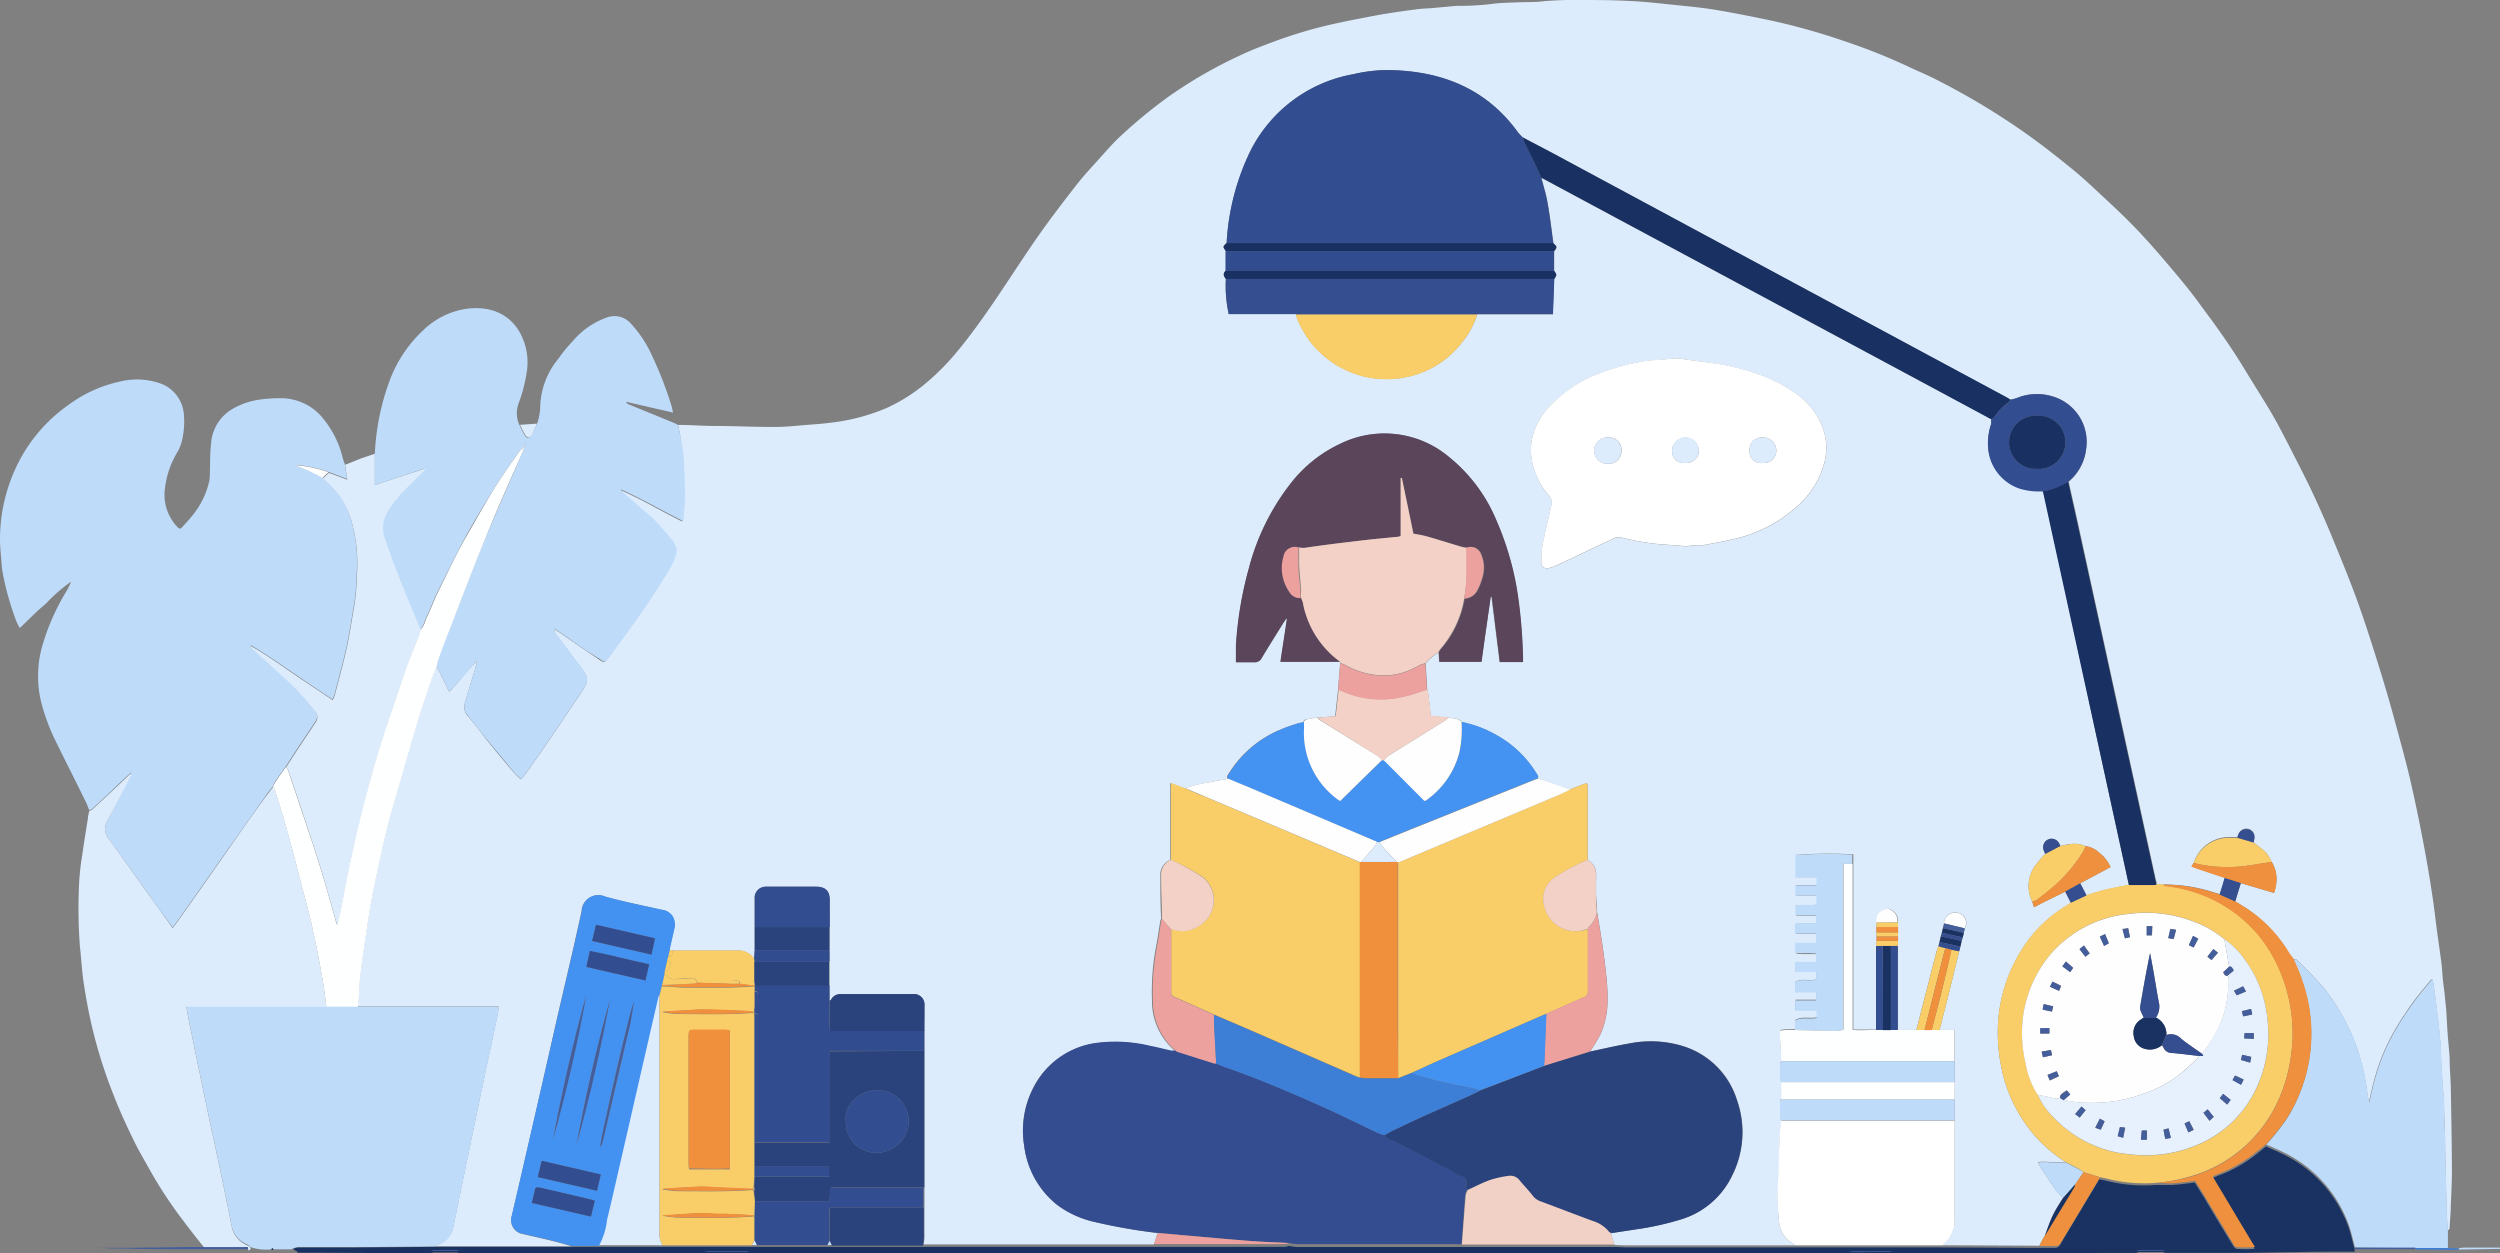 <svg xmlns="http://www.w3.org/2000/svg" viewBox="0 0 272.64 136.66"><rect x="0" y="0" width="272.64" height="136.66" fill="#808080" stroke="none"/><defs><style>.cls-1{fill:#dcecfd;}.cls-2{fill:#bedbfa;}.cls-3{fill:#193262;}.cls-4{fill:#445d9b;}.cls-5{fill:#3d7ed6;}.cls-6{fill:#334d90;}.cls-7{fill:#324d90;}.cls-8{fill:#fff;}.cls-9{fill:#2a437d;}.cls-10{fill:#f9ce68;}.cls-11{fill:#5a455b;}.cls-12{fill:#4392f2;}.cls-13{fill:#f9ce69;}.cls-14{fill:#f3d1c6;}.cls-15{fill:#feffff;}.cls-16{fill:#4493f3;}.cls-17{fill:#183062;}.cls-18{fill:#314c8f;}.cls-19{fill:#344e90;}.cls-20{fill:#ee903e;}.cls-21{fill:#f1d0c5;}.cls-22{fill:#334e90;}.cls-23{fill:#fefefe;}.cls-24{fill:#eca19e;}.cls-25{fill:#f0903d;}.cls-26{fill:#e7f1fd;}</style></defs><g id="Layer_2" data-name="Layer 2"><g id="Layer_1-2" data-name="Layer 1"><g id="Svg_image_2" data-name="Svg image 2"><path class="cls-1" d="M73.94,46.34c1.19,0,2.39.09,3.58.11,2.37,0,4.74.12,7.12.11,1.14,0,2.29-.14,3.44-.23.91-.07,1.83-.13,2.74-.26a21.72,21.72,0,0,0,5.86-1.57,18.65,18.65,0,0,0,4.43-2.83,26.1,26.1,0,0,0,3-3c3.37-4,6-8.45,8.94-12.68,1.39-2,2.84-3.89,4.32-5.79.83-1.07,1.77-2.06,2.68-3.08.6-.67,1.2-1.35,1.86-2a55.4,55.4,0,0,1,5.4-4.49,49.85,49.85,0,0,1,8-4.62c1-.48,2.11-.91,3.19-1.31a50,50,0,0,1,6.85-2.07c1.65-.37,3.32-.68,5-1,1.36-.24,2.72-.43,4.09-.61.62-.09,1.25-.09,1.87-.15l2.5-.23a3.2,3.2,0,0,1,.44,0,30.35,30.35,0,0,0,3.69-.24c.81-.1,1.63-.11,2.45-.14,1.06-.05,2.14,0,3.2-.15a53.86,53.86,0,0,1,5.54-.1c1.4,0,2.81.05,4.21.13s2.62.23,3.93.36c1.51.16,3,.29,4.54.53,1.91.31,3.82.69,5.72,1.08a69.73,69.73,0,0,1,8.41,2.31A65,65,0,0,1,208,7.21c1,.49,2.08.91,3.08,1.43a78.61,78.61,0,0,1,9.71,5.81c1.68,1.19,3.3,2.44,4.89,3.74,1.27,1,2.47,2.14,3.67,3.26s2.33,2.17,3.44,3.32,2.25,2.43,3.32,3.69c1.38,1.63,2.77,3.25,4,5,1.61,2.14,3.17,4.33,4.56,6.62.84,1.38,1.7,2.74,2.54,4.12.41.67.79,1.34,1.16,2,.66,1.24,1.3,2.48,1.94,3.74s1.32,2.57,1.93,3.89q1.13,2.41,2.15,4.89c.93,2.27,1.87,4.54,2.7,6.84.9,2.51,1.69,5,2.49,7.59.59,1.89,1.14,3.81,1.66,5.73S262.37,83,262.84,85q.77,3.36,1.41,6.75c.38,1.95.71,3.9,1,5.86.21,1.32.35,2.65.53,4,.16,1.16.33,2.31.48,3.47.07.58.09,1.17.15,1.75s.16,1.24.22,1.86.11,1,.15,1.5c.05.75.08,1.51.13,2.26.07.95.16,1.91.24,2.87,0,0,0,.08,0,.12,0,1.11.11,2.22.13,3.33.05,2.92.1,5.84.12,8.76,0,1.34-.07,2.68-.13,4,0,.73-.08,1.46-.12,2.19,0,.19,0,.4-.23.45-.05-1.15-.11-2.3-.14-3.45-.05-1.89-.09-3.78-.13-5.67,0-1.55-.09-3.1-.13-4.65,0-.06,0-.12,0-.19-.08-1.1-.17-2.21-.24-3.31s-.08-1.93-.13-2.89q-.06-.84-.15-1.68c-.07-.67-.14-1.33-.23-2q-.15-1.31-.33-2.61c0-.29-.11-.58-.16-.88l-.16,0c-.46.56-.93,1.11-1.38,1.68s-.88,1.17-1.29,1.78-.81,1.22-1.18,1.86a22,22,0,0,0-1.83,3.92c-.25.69-.44,1.4-.63,2.11s-.31,1.36-.46,2c-.18-.83-.26-1.63-.41-2.43a22.35,22.35,0,0,0-4.34-9.79,38.65,38.65,0,0,0-3.11-3.29c-.09-.09-.29-.07-.44-.11a.05.05,0,0,1,0,0l-.12-.14h0l-.12-.15c-.1-.13-.19-.27-.28-.41A15,15,0,0,0,245,99.07c-.4-.26-.82-.51-1.23-.76.2-.67.41-1.34.61-2L248,97.38c.07-.29.15-.5.18-.72a3.62,3.62,0,0,0-.43-2.65,5.43,5.43,0,0,0-.6-1c-.42-.42-.92-.76-1.38-1.14a4.21,4.21,0,0,0,.09-.49.87.87,0,0,0-.71-1,.92.92,0,0,0-1,.5c-.06.13-.09.28-.14.41-.4,0-.8,0-1.19,0a4.06,4.06,0,0,0-3.56,2.74l-.23.45.63.23,3,1c-.18.6-.36,1.2-.55,1.8l-.66-.19a17.31,17.31,0,0,0-5.49-.86l-.74,0c0-.24-.11-.49-.16-.74l-4.23-19.38q-2.11-9.66-4.22-19.32c-.33-1.5-.67-3-1-4.48A5.42,5.42,0,0,0,227.5,49a5.17,5.17,0,0,0-3.62-5.77,5.8,5.8,0,0,0-3.94.18,5.83,5.83,0,0,1-.72.18c-.16-.1-.32-.2-.49-.29L170.51,17.34c-1.48-.8-3-1.57-4.45-2.36a6.51,6.51,0,0,1-.51-.54c-3.56-4.93-8.61-6.76-14.45-6.8a17.19,17.19,0,0,0-3.56.46A15.61,15.61,0,0,0,136.11,17a26.13,26.13,0,0,0-2.34,9.48c-.43.4-.43.41-.08.88l0,2.15c-.33.3-.21.59,0,.88a14.18,14.18,0,0,0,.31,3.87h6.2l1.12,0c.05.16.09.33.15.48a10.49,10.49,0,0,0,11.76,6.4,10.13,10.13,0,0,0,6.24-3.85,8.62,8.62,0,0,0,1.62-3l.69,0h6.85l.74,0c0-1.32.09-2.57.13-3.83.3-.46.3-.46,0-.88l0-2.15c.35-.46.35-.48-.08-.89-.2-1.42-.36-2.86-.61-4.27-.16-1-.46-1.91-.7-2.86l.22.11L212.1,43l5.06,2.69a1.8,1.8,0,0,1,0,.52,6.29,6.29,0,0,0-.33,2.35,5.07,5.07,0,0,0,3.57,4.69,7.59,7.59,0,0,0,2.42.26,1.21,1.21,0,0,1,.05.18c1,4.57,2,9.15,3,13.72Q229,82,232.17,96.54a27.26,27.26,0,0,0-4.62,1.11l-.69-1.32,3.31-1.77A4.09,4.09,0,0,0,228.94,93a2.61,2.61,0,0,0-1.51-.72,2.74,2.74,0,0,0-1.69-.21c-.36,0-.7.12-1.05.19a1.77,1.77,0,0,0-.16-.34.92.92,0,0,0-1.65.8,2.83,2.83,0,0,0,.17.4,11.7,11.7,0,0,0-1.17,1.38,3.78,3.78,0,0,0-.25,3.83l.19.61,1-.52,2.4-1.18.61,1.21c-.16.11-.3.23-.46.33a14.34,14.34,0,0,0-4.15,3.72A16.9,16.9,0,0,0,217.87,113a17.87,17.87,0,0,0,.36,3.25,15.94,15.94,0,0,0,2.78,6.48,15.35,15.35,0,0,0,4.26,4,14.11,14.11,0,0,1-1.72,0,5.06,5.06,0,0,0-1.29,0,3.73,3.73,0,0,0,.18.43c.59.89,1.17,1.78,1.78,2.65a8.18,8.18,0,0,0,.76.8c-.38.64-.8,1.27-1.12,1.94s-.58,1.46-.86,2.2h0l-.08.1-.52,1a3,3,0,0,1-.31,0l-9.89-.05a1.65,1.65,0,0,1-.31,0c0-.08,0-.18.09-.22a3.18,3.18,0,0,0,1.18-2.71c0-3.57,0-7.14,0-10.71v-9.84h-1.64c.4-1.56.8-3.12,1.19-4.69.32-1.29.63-2.6.95-3.89l.13-.51.14-.63.12-.38.12-.5.1-.49a1.1,1.1,0,0,0-.57-1.63A1.23,1.23,0,0,0,212,100.7l-.13.52-.12.51-.11.38-.14.63-.12.45c0,.14-.11.27-.15.41-.75,2.9-1.49,5.81-2.24,8.72h-2l0-.13c0-1.36,0-2.71,0-4.07,0-1.59,0-3.18,0-4.76V100.6c0-.08,0-.16,0-.25a1.35,1.35,0,0,0-1-1.23,1.25,1.25,0,0,0-1.21.71,3.26,3.26,0,0,0-.13.78l0,.49v2c0,.25,0,.5,0,.75v8.43c-.83,0-1.67,0-2.53,0V94.17l0-1a46.53,46.53,0,0,0-6.22.06v2.43h2.3v.87h-2.31v1.13h2.29v1c-.8.1-1.55,0-2.28.08v1.12h2.29v.87h-2.3v1.13h2.31v1h-2.29V104c.8.1,1.55,0,2.28.08v.86H195.8V106h2.3v.81c-.78.19-1.59-.14-2.3.26v1.08h2.3v.87h-2.29v1.13H197l1.15,0,0,.78c-.82.2-1.63-.16-2.36.31v1a7.07,7.07,0,0,0-1.64.09c0,.22,0,.43,0,.63,0,.89.09,1.78.13,2.67a1.51,1.51,0,0,0-.13.33q0,.81,0,1.62a1.06,1.06,0,0,0,.12.34c0,.62,0,1.25,0,1.88,0,.06-.12.13-.12.2,0,.62,0,1.25,0,1.87,0,.07.07.14.11.21,0,.46-.1.91-.12,1.37-.05,1-.09,2.1-.13,3.14,0,1.26-.11,2.52-.12,3.77A17.52,17.52,0,0,0,194,133a3.05,3.05,0,0,0,1.52,2.6,2.19,2.19,0,0,1,.23.21l-.57,0-17.48,0c-.54,0-1.09,0-1.63-.05l-.41-1.28,2.68-.41a31.82,31.82,0,0,0,5.1-1.13,9.06,9.06,0,0,0,5.5-4.8,10.48,10.48,0,0,0,.53-8.09,8.92,8.92,0,0,0-6-6,12,12,0,0,0-5.74-.27c-1.45.25-2.88.59-4.32.89a18.09,18.09,0,0,0,1.14-1.88,9.23,9.23,0,0,0,.77-3.91,21.25,21.25,0,0,0-.12-2.26c-.12-1.23-.28-2.45-.46-3.68s-.37-2.31-.56-3.47c0-.6-.09-1.19-.11-1.8s0-1.46,0-2.19a1.81,1.81,0,0,0-.93-1.71c0-2.67,0-5.33,0-8a3,3,0,0,0-.06-.37c-.23.08-.43.13-.61.2l-1.29.5-1.47-.54c-.67-.23-1.35-.43-2-.65.13-.26-.07-.43-.18-.62a11.81,11.81,0,0,0-4.37-4.14,12.42,12.42,0,0,0-3.74-1.4c-.35-.49-.92-.36-1.39-.49l-2-.16c-.09-.8-.17-1.55-.26-2.29,0-.19-.08-.39-.12-.59l-.17-2.88a4.88,4.88,0,0,1,1.4-1.16l.06,1h4.6c.35-2.38.7-4.73,1-7.09h.11c.29,2.36.59,4.72.88,7.11.88,0,1.69,0,2.53,0v-.5a55.33,55.33,0,0,0-.47-6.16,32.2,32.2,0,0,0-2.42-8.77,17.52,17.52,0,0,0-5.1-6.87,10.93,10.93,0,0,0-12-1.47,14.72,14.72,0,0,0-5.35,4.31A25.34,25.34,0,0,0,136.19,62a40.31,40.31,0,0,0-1.38,8.37c0,.6,0,1.21,0,1.86.68,0,1.32,0,2,0a.82.82,0,0,0,.8-.46c.77-1.28,1.56-2.54,2.35-3.81.1-.16.22-.32.33-.48l.08,0c-.23,1.55-.47,3.09-.71,4.7h4.23l2.26,0,0,.15c-.08,1-.16,1.92-.23,2.89l-.32,2.89-2,.16c-.31,0-.64.09-1,.17s-.42,0-.44.33a5.51,5.51,0,0,0-.61.11c-.64.21-1.28.41-1.9.68a12,12,0,0,0-5.62,4.74c-.12.19-.3.37-.16.63-1,.19-2,.38-3.05.59-.56.12-1.11.3-1.67.45l-1.53-.57v8.38a1.69,1.69,0,0,0-1.08,1.67c0,1.59,0,3.17.09,4.75a.77.77,0,0,0-.1.23c-.14.89-.26,1.78-.43,2.66a26.28,26.28,0,0,0-.47,6,7.1,7.1,0,0,0,2.52,5.53c-.16,0-.33,0-.49,0-.78-.17-1.55-.38-2.34-.53a16.06,16.06,0,0,0-5.82-.31,9,9,0,0,0-6.8,4.79A10.19,10.19,0,0,0,111.7,125a9.75,9.75,0,0,0,3.62,6.43,10.77,10.77,0,0,0,4.11,1.85,60.4,60.4,0,0,0,6.82,1.19l-.41,1.24-.57,0-17.88,0-6.67,0a5.93,5.93,0,0,0,.1-.72c0-1.14,0-2.29,0-3.43v-2.15c0-.17,0-.34,0-.51V115.1c0-.16,0-.33,0-.5v-2.15c0-.92,0-1.84,0-2.76a1.15,1.15,0,0,0-1.29-1.27H91.74a1.14,1.14,0,0,0-1.13.65h-.14v-8c0-1,0-1.93,0-2.9S90,96.7,89,96.7c-1.7,0-3.41,0-5.11,0-.14,0-.29,0-.44,0A1.2,1.2,0,0,0,82.29,98c0,1,0,2.1,0,3.15v2.52l-.06.89a2,2,0,0,0-1.68-.89c-1.26,0-2.52,0-3.78,0l-3.47,0-.27,0a2.11,2.11,0,0,1,0-.25c.15-.65.31-1.31.45-2a1.85,1.85,0,0,0-.17-1.52,1.65,1.65,0,0,0-1.16-.68c-2.06-.47-4.15-.88-6.19-1.44a1.81,1.81,0,0,0-2.54,1.57c-.83,3.86-1.75,7.69-2.64,11.54Q58.91,119.19,57,127.5c-.39,1.7-.79,3.39-1.18,5.09a1.52,1.52,0,0,0,1.24,2c1,.25,2.08.47,3.12.73.73.18,1.45.39,2.18.59l-10.7,0c-1.4,0-2.81,0-4.21,0,0,0,0-.07.09-.08a2.77,2.77,0,0,0,1.94-2.27c.09-.47.2-.94.29-1.41q.73-3.58,1.48-7.17c.42-2,.84-4.09,1.28-6.13.56-2.7,1.14-5.39,1.71-8.09a9.77,9.77,0,0,0,.14-1H39c.05-.45.1-.91.13-1.37.06-.68.06-1.38.15-2.06.18-1.47.39-2.93.61-4.39s.4-2.81.68-4.2c.65-3.23,1.31-6.46,2.22-9.63s1.79-6.23,2.71-9.34c.44-1.48.94-3,1.44-4.41.19-.57.43-1.13.65-1.69.17.31.35.62.5.93.29.58.56,1.16.89,1.85,1.12-1.1,1.92-2.33,3-3.33a1.93,1.93,0,0,1-.1.6c-.38,1.28-.78,2.56-1.16,3.85A1.46,1.46,0,0,0,51,78.06c.71.83,1.36,1.7,2,2.54,1,1.23,2,2.45,3.05,3.67a10.24,10.24,0,0,0,.74.72,4.91,4.91,0,0,0,.46-.51c.81-1.14,1.63-2.28,2.42-3.44,1.25-1.83,2.48-3.68,3.72-5.52.85-1.29.83-1.6-.11-2.82s-1.82-2.4-2.72-3.61a1.88,1.88,0,0,1-.14-.49c.33.2.52.31.71.44,1.4,1,2.79,1.93,4.19,2.88.58.4.61.39,1-.18a.1.1,0,0,0,0,0c2.13-2.93,4.3-5.83,6.17-8.94a8.26,8.26,0,0,0,1.15-2.37,1.34,1.34,0,0,0,0-.66,2.81,2.81,0,0,0-.49-.88c-.61-.74-1.25-1.46-1.91-2.17a10.62,10.62,0,0,0-.94-.82l-2.56-2.23a1.67,1.67,0,0,1-.17-.26c2.34,1,4.51,2.33,6.84,3.47.07-1,.17-1.88.18-2.77,0-1.28-.06-2.56-.12-3.83a15.5,15.5,0,0,0-.21-1.8C74.25,47.73,74.09,47,73.94,46.34Zm108.94-7.27-2,.19a15.66,15.66,0,0,0-1.68.16,25.37,25.37,0,0,0-4.89,1.36,14.06,14.06,0,0,0-5.41,3.65A7.49,7.49,0,0,0,167.32,47a6.23,6.23,0,0,0-.26,3.15A8,8,0,0,0,168.88,54a1.17,1.17,0,0,1,.33,1.09q-.44,1.77-.81,3.54a10.07,10.07,0,0,0-.3,2.68c0,.52.26.72.77.66a2.14,2.14,0,0,0,.48-.13c.41-.17.81-.34,1.21-.53,1.82-.86,3.64-1.74,5.46-2.59a1.11,1.11,0,0,1,.66-.12,27.05,27.05,0,0,0,4.19.75l2.87.22a2.09,2.09,0,0,0,.25,0l1.06-.11a6.43,6.43,0,0,0,.76,0c1.23-.24,2.46-.44,3.68-.75a15.18,15.18,0,0,0,6.52-3.5,9.43,9.43,0,0,0,2.92-4.62,6.3,6.3,0,0,0,0-3.47,7.74,7.74,0,0,0-3-4.14,16,16,0,0,0-4.3-2.2,23.68,23.68,0,0,0-4.68-1.14Z"/><path class="cls-2" d="M9.72,88.34c-.14-.35-.25-.71-.42-1C8.23,85.13,7.13,83,6.06,80.8a21.93,21.93,0,0,1-1.51-4,12,12,0,0,1,.18-6.75,24.52,24.52,0,0,1,2.5-5.55,8.88,8.88,0,0,0,.53-1.07A17.52,17.52,0,0,0,5,65.84c-1,.81-1.84,1.71-2.84,2.65a6.69,6.69,0,0,1-.36-.69A31.14,31.14,0,0,1,.27,62.35C.18,61.8.16,61.23.11,60.67S0,59.46,0,58.85a18.44,18.44,0,0,1,2.53-9.36,17.24,17.24,0,0,1,4.92-5.32,14.7,14.7,0,0,1,5.63-2.56,7.72,7.72,0,0,1,4.63.29,3.91,3.91,0,0,1,2.35,3.37,8.92,8.92,0,0,1-.27,3,4.93,4.93,0,0,1-.42,1A9.75,9.75,0,0,0,18,53.18a5.1,5.1,0,0,0,1.35,4.3.53.53,0,0,0,.14.12s.08,0,.21.07c.4-.44.85-.91,1.25-1.41a9,9,0,0,0,1.86-3.74,3.18,3.18,0,0,0,.07-.62c.05-1.18,0-2.35.14-3.52a4.71,4.71,0,0,1,2.53-3.89,8,8,0,0,1,2.92-.93,14.76,14.76,0,0,1,2.2-.13,5.88,5.88,0,0,1,4.67,2.34A10.64,10.64,0,0,1,37.39,50a5.89,5.89,0,0,0,.21.59l.25,1.63-2-.75a13.29,13.29,0,0,0-3.59-.76c.37.19.76.31,1.13.48.62.28,1.22.6,1.83.9l.73.68a9.1,9.1,0,0,1,2.4,4.13,17,17,0,0,1,.55,5.64,27.37,27.37,0,0,1-.26,3.25c-.29,1.57-.5,3.17-.85,4.74-.38,1.75-.87,3.49-1.32,5.23a2.55,2.55,0,0,1-.23.49c-1.52-1-3-2-4.47-3s-2.88-2-4.43-2.89a.33.33,0,0,0,.07.24c1.39,1.27,2.8,2.53,4.17,3.82.67.64,1.27,1.34,1.89,2,.31.34.59.71.88,1.06a1,1,0,0,1,0,1.27l-2,3-1.19,1.84c-.41.58-.83,1.16-1.23,1.75a1.66,1.66,0,0,0-.15.41c-.35.44-.72.86-1,1.32-1.33,1.88-2.64,3.77-4,5.65q-2.54,3.63-5.09,7.25c-.25.37-.53.72-.86,1.16L17.2,98.94c-1.78-2.49-3.52-5-5.34-7.45a1.66,1.66,0,0,1-.16-1.95q1.26-2.43,2.51-4.87a3.54,3.54,0,0,0,.16-.4,1.62,1.62,0,0,0-.32.19c-.71.65-1.41,1.32-2.11,2l-1.89,1.76A1.24,1.24,0,0,1,9.72,88.34ZM7.94,63.11l0,0s0,0,0,0l.05-.06,0,0s0,0,0,0Z"/><path class="cls-2" d="M73.94,46.34c.15.7.31,1.39.43,2.09a15.5,15.5,0,0,1,.21,1.8c.06,1.27.12,2.55.12,3.83,0,.89-.11,1.78-.18,2.77-2.33-1.14-4.5-2.44-6.84-3.47a1.67,1.67,0,0,0,.17.26l2.56,2.23a10.62,10.62,0,0,1,.94.82c.66.71,1.3,1.43,1.91,2.17a2.81,2.81,0,0,1,.49.88,1.34,1.34,0,0,1,0,.66,8.26,8.26,0,0,1-1.15,2.37c-1.87,3.11-4,6-6.17,8.94a.1.1,0,0,1,0,0c-.44.57-.47.58-1,.18C63.93,71,62.54,70,61.14,69c-.19-.13-.38-.24-.71-.44a1.88,1.88,0,0,0,.14.49c.9,1.21,1.8,2.41,2.72,3.61s1,1.53.11,2.82c-1.24,1.84-2.47,3.69-3.72,5.52-.79,1.16-1.61,2.3-2.42,3.44a4.91,4.91,0,0,1-.46.51,10.24,10.24,0,0,1-.74-.72c-1-1.22-2-2.44-3.05-3.67-.69-.84-1.34-1.71-2-2.54a1.46,1.46,0,0,1-.29-1.46c.38-1.29.78-2.57,1.16-3.85a1.93,1.93,0,0,0,.1-.6c-1,1-1.85,2.23-3,3.33-.33-.69-.6-1.27-.89-1.85-.15-.31-.33-.62-.5-.93.06-.24.1-.49.18-.73.31-.85.61-1.69.94-2.53C50.1,65.8,51.47,62.15,53,58.55c1.28-3.13,2.7-6.19,4-9.29a3,3,0,0,0,.16-.53l.12-.13.13-.38,0,0,0,0-.25.26v.24a4.86,4.86,0,0,0-.6.6c-.87,1.26-1.77,2.51-2.57,3.8-1.14,1.84-2.27,3.68-3.3,5.58s-2,3.92-3,5.9c-.44.91-.78,1.86-1.22,2.76-.22.44-.26,1-.69,1.32-.63-1.51-1.28-3-1.88-4.53-.69-1.77-1.34-3.55-2-5.35a3.38,3.38,0,0,1,.37-3.06,11.68,11.68,0,0,1,1.49-1.93c.7-.72,1.41-1.42,2.12-2.13l.44-.46-.08-.11L40.88,52.9V49.48a26.21,26.21,0,0,1,1.77-8.38A14.38,14.38,0,0,1,46.17,36a8.62,8.62,0,0,1,4.66-2.32c2.53-.34,4.88.47,6.05,2.95a6.66,6.66,0,0,1,.58,3.85,17.29,17.29,0,0,1-.86,3.4,3.11,3.11,0,0,0,.06,2.5,12.38,12.38,0,0,0,.6,1.14c.22.33.48.34.69,0a13.5,13.5,0,0,0,.61-1.27,6.79,6.79,0,0,0,.35-1.69,8.58,8.58,0,0,1,2-5.46,14.84,14.84,0,0,1,1.55-1.89,8.55,8.55,0,0,1,3.73-2.59,2.38,2.38,0,0,1,2.54.59,13.08,13.08,0,0,1,2.41,3.65,41.08,41.08,0,0,1,2.07,5.33c.08.23.11.47.19.8l-2.6-.59-2.49-.58,0,.12a1.61,1.61,0,0,0,.28.17l4.89,2A4.14,4.14,0,0,1,73.94,46.34Zm-6.2-2.63v0h.19v0Z"/><path class="cls-2" d="M39,109.79h15.4a9.77,9.77,0,0,1-.14,1c-.57,2.7-1.15,5.39-1.71,8.09-.44,2-.86,4.08-1.28,6.13q-.75,3.58-1.48,7.17c-.09.47-.2.94-.29,1.41a2.77,2.77,0,0,1-1.94,2.27s-.06,0-.09.08l-.32,0-8.68.07-6,0a1.87,1.87,0,0,0-.5.14c-.07,0-.14.1-.21.1l-1.93,0-.13-.2-.13.2a5.31,5.31,0,0,1-2.27-.25c-.08-.08-.15-.21-.25-.25a2.82,2.82,0,0,1-1.83-2.29c-.38-1.9-.77-3.81-1.17-5.71-.52-2.49-1.07-5-1.59-7.47-.63-3-1.25-6-1.86-9-.11-.51-.19-1-.29-1.59H39Z"/><path class="cls-1" d="M35.59,109.79H20.32c.1.58.18,1.08.29,1.59.61,3,1.23,6,1.86,9,.52,2.49,1.07,5,1.59,7.47.4,1.9.79,3.81,1.17,5.71a2.82,2.82,0,0,0,1.83,2.29c.1,0,.17.17.25.25s-.07.27-.25.25c0-.08,0-.23,0-.23a2.08,2.08,0,0,0-.43,0H22.33c-.82-1-1.67-2.09-2.47-3.16a47,47,0,0,1-3.42-5.19c-.68-1.23-1.41-2.44-2-3.7a62.38,62.38,0,0,1-2.57-6,53.2,53.2,0,0,1-1.93-6.5c-.33-1.49-.61-3-.83-4.49-.19-1.3-.25-2.62-.4-3.93a56,56,0,0,1-.1-6.48,27.34,27.34,0,0,1,.35-3.36c.19-1.38.42-2.76.64-4.14,0-.25.09-.49.14-.74a1.24,1.24,0,0,0,.33-.15l1.89-1.76c.7-.65,1.4-1.32,2.11-2a1.62,1.62,0,0,1,.32-.19,3.54,3.54,0,0,1-.16.4Q13,87.12,11.7,89.54a1.66,1.66,0,0,0,.16,1.95c1.82,2.45,3.56,5,5.34,7.45l1.63,2.27c.33-.44.61-.79.86-1.16q2.55-3.61,5.09-7.25c1.32-1.88,2.63-3.77,4-5.65.32-.46.69-.88,1-1.32a1.12,1.12,0,0,1,.2.3c.43,1.4.89,2.79,1.27,4.2.82,3,1.6,6,2.38,9,.26,1,.48,2,.69,3,.3,1.47.59,2.94.85,4.42C35.35,107.76,35.45,108.78,35.59,109.79Z"/><path class="cls-3" d="M32,136.19a1.87,1.87,0,0,1,.5-.14l6,0,8.68-.07.32,0c1.4,0,2.81,0,4.21,0l10.7,0,3,0,6.52,0a2.35,2.35,0,0,0,.37,0l.37,0H81l.94,0h18.74l6.67,0,17.88,0,.57,0c.18,0,.37,0,.55,0l12.71,0c.36,0,.72,0,1.07,0a1.56,1.56,0,0,0,.41-.11,7.24,7.24,0,0,0,.92.12h17.89l.56,0,8.38,0c2.35,0,4.7,0,7,0,.23,0,.46,0,.69,0,.54,0,1.09.05,1.63.05l17.48,0,.57,0c.18,0,.37,0,.56,0l14.34,0,1.25,0a1.65,1.65,0,0,0,.31,0l9.89.05c.11,0,.21,0,.32,0,.56,0,1.13,0,1.69,0a.64.64,0,0,0,.66-.37c.41-.71.84-1.41,1.26-2.11l3-5,.67.14a17,17,0,0,0,5.46.48c.61,0,1.22,0,1.82,0,.81-.05,1.62-.17,2.47-.26.32.53.65,1.06,1,1.6,1,1.73,2.07,3.46,3.12,5.19.1.17.26.41.41.43a11.39,11.39,0,0,0,2,0c-1.57-2.61-3.08-5.14-4.59-7.66.09-.08.11-.12.15-.13s.35-.15.52-.21a15,15,0,0,0,4.15-2.36c.33-.26.65-.53,1-.8.56.25,1.12.48,1.67.75a14.07,14.07,0,0,1,7.34,8.08c.27.78.44,1.6.66,2.41v.23c-2.24,0-4.49,0-6.73.06-1.68,0-3.36.06-5,.07-3,0-6,0-8.94,0a1.08,1.08,0,0,0-.29-.09h-2.57a1.11,1.11,0,0,0-.29.1c-1.15,0-2.3,0-3.46,0l-22.93.1h-.25a1.5,1.5,0,0,0-.35-.09h-4a1.24,1.24,0,0,0-.35.1l-5.86,0-11.17,0-17.66.05H107.32l-14.26-.05-10.85,0-.57,0a.79.79,0,0,0-.28-.1H77.15a1.08,1.08,0,0,0-.29.09l-12.79,0-9.95-.05-4,0a1.54,1.54,0,0,0-.35-.1H47.3a1.39,1.39,0,0,0-.35.09l-12-.06c-.82,0-1.64,0-2.46,0C32.35,136.33,32.11,136.45,32,136.19Z"/><path class="cls-2" d="M256.83,136.06c-.22-.81-.39-1.63-.66-2.41a14.07,14.07,0,0,0-7.34-8.08c-.55-.27-1.11-.5-1.67-.75a27.76,27.76,0,0,0,2.16-2.7,17.28,17.28,0,0,0,1.77-15c-.27-.85-.67-1.67-1-2.5.15,0,.35,0,.44.11a38.65,38.65,0,0,1,3.11,3.29,22.35,22.35,0,0,1,4.34,9.79c.15.8.23,1.6.41,2.43.15-.69.29-1.37.46-2s.38-1.42.63-2.11a22,22,0,0,1,1.83-3.92c.37-.64.77-1.26,1.18-1.86s.84-1.2,1.29-1.78.92-1.12,1.38-1.68l.16,0c.05.3.12.59.16.88q.18,1.3.33,2.61c.09.66.16,1.32.23,2s.11,1.12.15,1.68c.05,1,.08,1.93.13,2.89s.16,2.21.24,3.31c0,.07,0,.13,0,.19,0,1.55.09,3.1.13,4.65,0,1.89.08,3.78.13,5.67,0,1.15.09,2.3.14,3.45,0,.63,0,1.27,0,1.9l-3.5,0Z"/><path class="cls-1" d="M40.88,49.48V52.9l5.42-1.79.08.11-.44.46c-.71.71-1.42,1.41-2.12,2.13a11.68,11.68,0,0,0-1.49,1.93A3.38,3.38,0,0,0,42,58.8c.63,1.8,1.28,3.58,2,5.35.6,1.52,1.25,3,1.88,4.53a3.74,3.74,0,0,1-.16.66c-.48,1.27-1,2.52-1.48,3.8q-1.06,3-2.06,6.07c-.6,1.85-1.2,3.71-1.69,5.59q-1.06,4-2,8c-.51,2.26-.92,4.54-1.37,6.81-.09.4-.18.8-.29,1.33-.1-.26-.15-.38-.19-.5-.43-1.5-.85-3-1.29-4.52-.39-1.3-.8-2.6-1.22-3.89-.89-2.69-1.78-5.37-2.69-8a1.15,1.15,0,0,0-.25-.34l1.19-1.84,2-3a1,1,0,0,0,0-1.27c-.29-.35-.57-.72-.88-1.06-.62-.68-1.22-1.38-1.89-2-1.37-1.29-2.78-2.55-4.17-3.82a.33.33,0,0,1-.07-.24c1.55.87,3,1.91,4.43,2.89s3,2,4.47,3a2.55,2.55,0,0,0,.23-.49c.45-1.74.94-3.48,1.32-5.23.35-1.57.56-3.17.85-4.74a27.37,27.37,0,0,0,.26-3.25,17,17,0,0,0-.55-5.64,9.1,9.1,0,0,0-2.4-4.13l-.73-.68.26-.31.37-.31,2,.75-.25-1.63L39.35,50Z"/><path class="cls-4" d="M22.33,136h4.28a2.08,2.08,0,0,1,.43,0s0,.15,0,.23h-7.5c-1.94,0-3.87,0-5.8-.07-.93,0-1.85,0-2.77-.08a4.52,4.52,0,0,0-.52,0c1.29,0,2.57,0,3.86,0l6.74-.09Z"/><path class="cls-1" d="M58.56,46.2A13.5,13.5,0,0,1,58,47.47c-.21.34-.47.33-.69,0a12.38,12.38,0,0,1-.6-1.14Z"/><path class="cls-4" d="M256.83,136.06l6.58,0c0,.05,0,.11,0,.17-.88,0-1.76,0-2.64,0l-4,0Z"/><path class="cls-5" d="M263.43,136.27c0-.06,0-.12,0-.17l3.5,0,1.22.06,0,.14Z"/><path class="cls-4" d="M76.86,136.54a1.08,1.08,0,0,1,.29-.09h4.21a.79.79,0,0,1,.28.1Z"/><path class="cls-4" d="M201.68,136.55a1.24,1.24,0,0,1,.35-.1h4a1.5,1.5,0,0,1,.35.09l-2.7,0C203,136.58,202.33,136.56,201.68,136.55Z"/><path class="cls-2" d="M268.16,136.27l0-.14a3.57,3.57,0,0,1,.56-.07h3.52c.14,0,.29,0,.43,0v.09l0,.05Z"/><path class="cls-4" d="M47,136.41a1.39,1.39,0,0,1,.35-.09h2.44a1.54,1.54,0,0,1,.35.1Z"/><path class="cls-4" d="M233,136.42a1.11,1.11,0,0,1,.29-.1h2.57a1.08,1.08,0,0,1,.29.09Z"/><path class="cls-3" d="M29.58,136.31l.13-.2.13.2Z"/><path class="cls-6" d="M159.39,135.68H141.5a7.24,7.24,0,0,1-.92-.12c-1.49-.08-3-.12-4.45-.24-3.3-.26-6.59-.57-9.88-.86a60.4,60.4,0,0,1-6.82-1.19,10.77,10.77,0,0,1-4.11-1.85A9.75,9.75,0,0,1,111.7,125a10.19,10.19,0,0,1,1.07-6.48,9,9,0,0,1,6.8-4.79,16.06,16.06,0,0,1,5.82.31c.79.15,1.56.36,2.34.53.16,0,.33,0,.49,0h0l.13.09,4,1.27a.71.71,0,0,0,.25,0c.38.17.76.35,1.15.49,3.61,1.25,7.11,2.76,10.59,4.32,2,.89,3.91,1.86,5.86,2.78a5.93,5.93,0,0,0,.71.24,3.57,3.57,0,0,0,.43.34c1,.49,1.94,1,2.91,1.45,1.74.91,3.47,1.84,5.22,2.73a.64.64,0,0,1,.41.69c0,.25-.12.55.17.75a1.69,1.69,0,0,0-.27.6C159.65,132.13,159.53,133.91,159.39,135.68Z"/><path class="cls-7" d="M168.08,19.37c.24.95.54,1.89.7,2.86.25,1.41.41,2.85.61,4.27H133.77A26.13,26.13,0,0,1,136.11,17,15.61,15.61,0,0,1,147.54,8.1a17.19,17.19,0,0,1,3.56-.46c5.84,0,10.89,1.87,14.45,6.8a6.51,6.51,0,0,0,.51.54,4,4,0,0,0,.18.52c.43.9.87,1.79,1.31,2.69C167.73,18.58,167.9,19,168.08,19.37Z"/><path class="cls-8" d="M182.88,39.07l4.06.55a23.68,23.68,0,0,1,4.68,1.14,16,16,0,0,1,4.3,2.2,7.74,7.74,0,0,1,3,4.14,6.3,6.3,0,0,1,0,3.47A9.43,9.43,0,0,1,196,55.19a15.18,15.18,0,0,1-6.52,3.5c-1.22.31-2.45.51-3.68.75a6.43,6.43,0,0,1-.76,0l-1.06.11a2.09,2.09,0,0,1-.25,0l-2.87-.22a27.05,27.05,0,0,1-4.19-.75,1.11,1.11,0,0,0-.66.12c-1.82.85-3.64,1.73-5.46,2.59-.4.19-.8.36-1.21.53a2.14,2.14,0,0,1-.48.13c-.51.06-.73-.14-.77-.66a10.07,10.07,0,0,1,.3-2.68q.38-1.77.81-3.54a1.17,1.17,0,0,0-.33-1.09,8,8,0,0,1-1.82-3.81,6.23,6.23,0,0,1,.26-3.15,7.49,7.49,0,0,1,1.59-2.61,14.06,14.06,0,0,1,5.41-3.65,25.37,25.37,0,0,1,4.89-1.36,15.66,15.66,0,0,1,1.68-.16Zm-7.46,8.64a1.44,1.44,0,1,0,0,2.87,1.38,1.38,0,0,0,1.41-1.44A1.34,1.34,0,0,0,175.42,47.71Zm8.35,2.78a1.36,1.36,0,0,0,1.5-1.3,1.46,1.46,0,0,0-2.92,0A1.26,1.26,0,0,0,183.77,50.49Zm8.44,0a1.36,1.36,0,0,0,1.51-1.33,1.44,1.44,0,0,0-1.5-1.45,1.31,1.31,0,0,0-1.41,1.4A1.25,1.25,0,0,0,192.21,50.49Z"/><path class="cls-9" d="M160.08,129.77c-.29-.2-.18-.5-.17-.75a.64.64,0,0,0-.41-.69c-1.75-.89-3.48-1.82-5.22-2.73-1-.49-1.95-1-2.91-1.45a3.57,3.57,0,0,1-.43-.34c.33-.18.65-.38,1-.54,1.17-.56,2.34-1.11,3.52-1.65l4.51-2c.49-.22,1-.47,1.46-.71l2.34-.89,4.61-1.78,5-1.55c1.44-.3,2.87-.64,4.32-.89a12,12,0,0,1,5.74.27,8.92,8.92,0,0,1,6,6,10.48,10.48,0,0,1-.53,8.09,9.06,9.06,0,0,1-5.5,4.8,31.82,31.82,0,0,1-5.1,1.13l-2.68.41c-.07-.05-.16-.08-.2-.14a3.58,3.58,0,0,0-1.7-1.13c-1.93-.71-3.85-1.45-5.77-2.17a1.76,1.76,0,0,1-.8-.57c-.46-.57-1-1.11-1.43-1.67a1.26,1.26,0,0,0-1.27-.52,11.26,11.26,0,0,0-2,.45C161.66,129,160.88,129.4,160.08,129.77Z"/><path class="cls-10" d="M171.18,86.1l1.29-.5c.18-.07.38-.12.61-.2a3,3,0,0,1,.06.37c0,2.67,0,5.33,0,8-.37.17-.76.32-1.12.52a19.61,19.61,0,0,0-2.24,1.27,2.8,2.8,0,0,0-1.34,3.31,3.5,3.5,0,0,0,4.24,2.58c.16,0,.32-.07.49-.11v3.33c0,1.11,0,2.22,0,3.33a.7.7,0,0,1-.53.8l-.29.12-3.73,1.65-.3.11-11.08,4.83c-1.1.48-2.18,1-3.27,1.48l-1.49.57c0-1.83,0-3.66,0-5.49v-18l6.72-2.83,10.77-4.53C170.37,86.52,170.77,86.3,171.18,86.1Z"/><path class="cls-10" d="M127.69,93.77V85.39l1.53.57c.79.35,1.57.7,2.36,1l11,4.64,5.73,2.43c0,.29,0,.59,0,.88q0,11.3,0,22.6c-.19-.07-.4-.13-.59-.22l-11.32-4.94c-1.33-.58-2.66-1.14-4-1.71l-4.17-1.86c-.49-.21-.5-.2-.5-.73,0-2.24,0-4.48,0-6.73a5.74,5.74,0,0,0,1.35.21,3.63,3.63,0,0,0,2.05-.83,3.2,3.2,0,0,0,0-5.08A23.58,23.58,0,0,0,127.69,93.77Z"/><path class="cls-11" d="M146.12,72.17l-2.26,0h-4.23c.24-1.61.48-3.15.71-4.7l-.08,0c-.11.16-.23.32-.33.48-.79,1.27-1.58,2.53-2.35,3.81a.82.82,0,0,1-.8.46c-.65,0-1.29,0-2,0,0-.65,0-1.26,0-1.86A40.31,40.31,0,0,1,136.19,62a25.34,25.34,0,0,1,4.57-9.26,14.72,14.72,0,0,1,5.35-4.31,10.93,10.93,0,0,1,12,1.47,17.52,17.52,0,0,1,5.1,6.87,32.2,32.2,0,0,1,2.42,8.77,55.33,55.33,0,0,1,.47,6.16v.5c-.84,0-1.65,0-2.53,0-.29-2.39-.59-4.75-.88-7.11h-.11c-.34,2.36-.69,4.71-1,7.09h-4.6l-.06-1a1.88,1.88,0,0,1,.21-.37,11.2,11.2,0,0,0,2.62-5.53,1.63,1.63,0,0,0,1.41-.91,6.67,6.67,0,0,0,.53-1.34,3.64,3.64,0,0,0-.1-2.52,1.22,1.22,0,0,0-1.62-.78,5.32,5.32,0,0,1-.67-.14c-1.22-.36-2.44-.75-3.67-1.1-.48-.14-1-.21-1.49-.31-.42-2-.84-4.06-1.26-6.07l-.13,0v6.34a1,1,0,0,1-.22.08c-1.28.13-2.56.24-3.83.39-2,.24-4.08.49-6.12.78a2,2,0,0,1-.9,0,1.26,1.26,0,0,0-1.6,1,4.52,4.52,0,0,0,.65,3.84,1.32,1.32,0,0,0,1.21.67c.07.22.16.43.21.65A10.2,10.2,0,0,0,146.12,72.17Z"/><path class="cls-12" d="M65.36,135.87l-3,0c-.73-.2-1.45-.41-2.18-.59-1-.26-2.09-.48-3.12-.73a1.52,1.52,0,0,1-1.24-2c.39-1.7.79-3.39,1.18-5.09q1.92-8.31,3.82-16.62c.89-3.85,1.81-7.68,2.64-11.54A1.81,1.81,0,0,1,66,97.77c2,.56,4.13,1,6.19,1.44a1.65,1.65,0,0,1,1.16.68,1.85,1.85,0,0,1,.17,1.52c-.14.65-.3,1.31-.45,2a2.11,2.11,0,0,0,0,.25l-.18.73-.1.39L72.48,106l0,.25-.26,1.15s0,0,0,.09l-.25,1a.48.48,0,0,0-.08.16q-1.69,7.36-3.38,14.72c-.75,3.23-1.47,6.46-2.24,9.68A7.66,7.66,0,0,1,65.36,135.87Zm3.8-26.7c-.13.4-.28.79-.38,1.19-1.16,4.43-2.16,8.91-3.11,13.39-.09.45-.15.9-.23,1.35a1.55,1.55,0,0,0,.31-.68c1-4.12,1.94-8.23,2.89-12.35.22-1,.34-1.93.51-2.9l0,0Zm-10.51,19.2,6.46,1.49.41-1.78-6.45-1.49Zm5.92-25.75,6.48,1.49.39-1.78L65,100.85ZM58,131.19l6.45,1.49.42-1.74c-.25-.07-.46-.14-.68-.19l-3.8-.89-1.53-.35c-.2,0-.45-.07-.52.2C58.22,130.17,58.12,130.64,58,131.19Zm5.94-25.74,6.45,1.48.41-1.77c-2.18-.5-4.28-1-6.47-1.46Zm-1.06,19.36Q65.05,117,66.52,109C65.07,114.21,63.84,119.48,62.88,124.81Zm-2.56-.58c1.45-5.18,2.64-10.41,3.62-15.7C62.48,113.71,61.3,119,60.32,124.23Z"/><path class="cls-13" d="M235.15,129a17,17,0,0,1-5.46-.48l-.67-.14-1.82-.56a2.63,2.63,0,0,0-.39-.29c-.51-.28-1-.54-1.54-.8a15.53,15.53,0,0,1-4.26-4,15.94,15.94,0,0,1-2.78-6.48,17.87,17.87,0,0,1-.36-3.25,16.9,16.9,0,0,1,3.36-10.54,14.34,14.34,0,0,1,4.15-3.72c.16-.1.3-.22.46-.33l1.71-.8a27.26,27.26,0,0,1,4.62-1.11l2.82,0a.41.41,0,0,0,.17-.07l.74,0c.08.06.15.16.23.17a15.49,15.49,0,0,1,6.33,2.09,15.12,15.12,0,0,1,3.86,3.3,15.35,15.35,0,0,1,2.19,3.59,17.4,17.4,0,0,1,1.28,9.94,17.34,17.34,0,0,1-1.5,4.84,15,15,0,0,1-9.5,7.95A18.63,18.63,0,0,1,235.15,129Zm-12.91-9.61h0a7.62,7.62,0,0,0,1.75,2.51,13,13,0,0,0,8.28,4,14.35,14.35,0,0,0,7.29-1,12.25,12.25,0,0,0,6.32-5.8,13.87,13.87,0,0,0,1.4-7.94,13,13,0,0,0-2.4-6.4,9.39,9.39,0,0,0-2.29-2.33,11,11,0,0,0-3.53-2,14.51,14.51,0,0,0-7.06-.76,12.94,12.94,0,0,0-8.22,4.21,13.29,13.29,0,0,0-3.25,9.23,14.15,14.15,0,0,0,.37,2.8,9.65,9.65,0,0,0,1.24,3.34Z"/><path class="cls-8" d="M211.9,135.81l-1.25,0-14.34,0c-.19,0-.38,0-.56,0a2.19,2.19,0,0,0-.23-.21A3.05,3.05,0,0,1,194,133a17.52,17.52,0,0,1-.14-2.51c0-1.25.08-2.51.12-3.77,0-1,.08-2.09.13-3.14,0-.46.08-.91.12-1.37h18.93c0,3.57,0,7.14,0,10.71a3.18,3.18,0,0,1-1.18,2.71C211.94,135.63,211.93,135.73,211.9,135.81Z"/><path class="cls-14" d="M159.67,65.28a11.2,11.2,0,0,1-2.62,5.53,1.88,1.88,0,0,0-.21.37,4.88,4.88,0,0,0-1.4,1.16,2.7,2.7,0,0,0-.47.12c-.45.21-.88.48-1.34.65a7.23,7.23,0,0,1-3.54.5,8.94,8.94,0,0,1-3.52-1.17,1.93,1.93,0,0,0-.41-.12l0-.15a10.2,10.2,0,0,1-4.05-6.29c0-.22-.14-.43-.21-.65s0-.54,0-.81c-.07-.93-.17-1.85-.22-2.78,0-.64,0-1.29,0-1.94a2,2,0,0,0,.9,0c2-.29,4.08-.54,6.12-.78,1.27-.15,2.55-.26,3.83-.39a1,1,0,0,0,.22-.08V52.13l.13,0c.42,2,.84,4,1.26,6.07.51.1,1,.17,1.49.31,1.23.35,2.45.74,3.67,1.1a5.32,5.32,0,0,0,.67.14c0,.73,0,1.46,0,2.19A17.17,17.17,0,0,1,159.67,65.28Z"/><path class="cls-15" d="M31.16,83.67a1.15,1.15,0,0,1,.25.34c.91,2.68,1.8,5.36,2.69,8,.42,1.29.83,2.59,1.22,3.89.44,1.5.86,3,1.29,4.52,0,.12.09.24.19.5.11-.53.2-.93.29-1.33.45-2.27.86-4.55,1.37-6.81q.9-4,2-8c.49-1.88,1.09-3.74,1.69-5.59q1-3,2.06-6.07c.46-1.28,1-2.53,1.48-3.8a3.74,3.74,0,0,0,.16-.66c.43-.33.47-.88.69-1.32.44-.9.78-1.85,1.22-2.76,1-2,1.91-4,3-5.9S52.85,55,54,53.12c.8-1.29,1.7-2.54,2.57-3.8a4.86,4.86,0,0,1,.6-.6h0a3,3,0,0,1-.16.53c-1.35,3.1-2.77,6.16-4,9.29-1.49,3.6-2.86,7.25-4.27,10.89-.33.84-.63,1.68-.94,2.53-.08.24-.12.49-.18.73-.22.56-.46,1.12-.65,1.69-.5,1.46-1,2.93-1.44,4.41-.92,3.11-1.81,6.22-2.71,9.34s-1.57,6.4-2.22,9.63c-.28,1.39-.47,2.8-.68,4.2s-.43,2.92-.61,4.39c-.09.68-.09,1.38-.15,2.06,0,.46-.08.92-.13,1.37H35.59c-.14-1-.24-2-.42-3-.26-1.48-.55-3-.85-4.42-.21-1-.43-2-.69-3-.78-3-1.56-6-2.38-9-.38-1.41-.84-2.8-1.27-4.2a1.12,1.12,0,0,0-.2-.3,1.66,1.66,0,0,1,.15-.41C30.33,84.83,30.75,84.25,31.16,83.67Z"/><path class="cls-16" d="M133.94,84.92c-.14-.26,0-.44.16-.63a12,12,0,0,1,5.62-4.74c.62-.27,1.26-.47,1.9-.68a5.51,5.51,0,0,1,.61-.11c0,.24,0,.47,0,.7a9,9,0,0,0,3.35,7.48,6,6,0,0,0,.59.42l4.55-4.46.22,0,4.35,4.36a.46.46,0,0,0,.16.07,9.16,9.16,0,0,0,3.72-5.29,12.27,12.27,0,0,0,.24-3.31,12.42,12.42,0,0,1,3.74,1.4,11.81,11.81,0,0,1,4.37,4.14c.11.19.31.36.18.62l-.35.11-13,5.21-4,1.62h-.22c-.09,0-.18-.11-.27-.15l-12.34-5.25C136.38,85.93,135.16,85.43,133.94,84.92Z"/><path class="cls-17" d="M168.08,19.37c-.18-.39-.35-.79-.53-1.18-.44-.9-.88-1.79-1.31-2.69a4,4,0,0,1-.18-.52c1.48.79,3,1.56,4.45,2.36l48.22,25.93c.17.09.33.19.49.29,0,.09-.05.22-.12.27a6.79,6.79,0,0,0-1.64,1.7c-.06.09-.2.13-.3.2L212.1,43,168.3,19.48Z"/><path class="cls-9" d="M100.8,114.6c0,.17,0,.34,0,.5V129c0,.17,0,.34,0,.51h-10l-.12,0,0,0s0,0-.08.08L90.45,131H82.32l-.06-1.13v-.38l.06-1.13h4c.69,0,1.39,0,2.08,0s1.33,0,2,0v-1.12H82.32v-2.64h6.12c.66,0,1.33,0,2,0v-3.35c0-1.09,0-2.19,0-3.28s0-2.17,0-3.31Zm-8.55,7.69a3.3,3.3,0,0,0,3.36,3.43,3.52,3.52,0,0,0,3.49-3.3,3.44,3.44,0,0,0-3.45-3.54C93.84,118.88,92,120.43,92.25,122.29Z"/><path class="cls-18" d="M100.8,114.6H90.49c0,1.14,0,2.23,0,3.31s0,2.19,0,3.28v3.35c-.71,0-1.38,0-2,0H82.32v-.51c.18,0,.34,0,.34-.27v-13c0-.23-.16-.27-.34-.27l-.06-.13v-.12l.06-.63c.18,0,.33,0,.34-.27v-1c0-.23-.16-.27-.34-.27v-.63h8.14v1.52l0,.25c0,.53,0,1,0,1.57a8.4,8.4,0,0,0,.05,1.58H100.8Z"/><path class="cls-19" d="M169.49,30.42c0,1.26-.09,2.51-.13,3.83l-.74,0h-6.85l-.69,0-.63,0H141.94l-.63,0-1.12,0H134a14.18,14.18,0,0,1-.31-3.87h35.81Z"/><path class="cls-17" d="M235.16,96.45a.41.41,0,0,1-.17.07l-2.82,0Q229,82,225.82,67.45c-1-4.57-2-9.15-3-13.72a1.21,1.21,0,0,0-.05-.18l.37-.06a7.74,7.74,0,0,0,2.39-1c.33,1.49.67,3,1,4.48q2.12,9.66,4.22,19.32L235,95.71C235.05,96,235.11,96.21,235.16,96.45Z"/><path class="cls-10" d="M141.31,34.32l.63,0h18.51l.63,0a8.62,8.62,0,0,1-1.62,3,10.13,10.13,0,0,1-6.24,3.85,10.49,10.49,0,0,1-11.76-6.4C141.4,34.65,141.36,34.48,141.31,34.32Z"/><path class="cls-2" d="M195.75,112.33v-1c.73-.47,1.54-.11,2.36-.31l0-.78-1.15,0h-1.19v-1.13h2.29v-.87h-2.3V107.1c.71-.4,1.52-.07,2.3-.26V106h-2.3V104.9h2.29V104c-.73-.12-1.48,0-2.28-.08v-1.1h2.29v-1h-2.31v-1.13h2.3v-.87H195.8V98.74c.73-.12,1.48,0,2.28-.08v-1h-2.29V96.56h2.31v-.87h-2.3V93.26A46.53,46.53,0,0,1,202,93.2l0,1-1,0v18.1a5.54,5.54,0,0,1-.83.14Z"/><path class="cls-20" d="M235.15,129a18.63,18.63,0,0,0,3.64-.64,15,15,0,0,0,9.5-7.95,17.34,17.34,0,0,0,1.5-4.84,17.4,17.4,0,0,0-1.28-9.94,15.35,15.35,0,0,0-2.19-3.59,15.12,15.12,0,0,0-3.86-3.3,15.49,15.49,0,0,0-6.33-2.09c-.08,0-.15-.11-.23-.17a17.31,17.31,0,0,1,5.49.86l.66.19,1.71.76c.41.25.83.5,1.23.76a15,15,0,0,1,4.61,4.77c.09.14.18.28.28.41l.12.15h0l.12.14a.05.05,0,0,0,0,0c.35.83.75,1.65,1,2.5a17.28,17.28,0,0,1-1.77,15,27.76,27.76,0,0,1-2.16,2.7c-.32.27-.64.54-1,.8A15,15,0,0,1,242,128c-.17.06-.35.13-.52.21s-.06.05-.15.13c1.51,2.52,3,5.05,4.59,7.66a11.39,11.39,0,0,1-2,0c-.15,0-.31-.26-.41-.43-1.05-1.73-2.08-3.46-3.12-5.19-.32-.54-.65-1.07-1-1.6-.85.09-1.66.21-2.47.26C236.37,129.07,235.76,129,235.15,129Z"/><path class="cls-15" d="M195.75,112.33l4.46.11a5.54,5.54,0,0,0,.83-.14V94.2l1,0v18.12c.86.07,1.7,0,2.53,0h8.57v3.39H194.24c0-.89-.09-1.78-.13-2.67,0-.2,0-.41,0-.63A7.07,7.07,0,0,1,195.75,112.33Z"/><path class="cls-21" d="M160.08,129.77c.8-.37,1.58-.78,2.4-1.08a11.26,11.26,0,0,1,2-.45,1.26,1.26,0,0,1,1.27.52c.47.56,1,1.1,1.43,1.67a1.76,1.76,0,0,0,.8.57c1.92.72,3.84,1.46,5.77,2.17a3.58,3.58,0,0,1,1.7,1.13c0,.06.13.09.2.14.14.42.27.85.41,1.28-.23,0-.46,0-.69,0-2.35,0-4.7,0-7,0l-8.38,0-.56,0c.14-1.77.26-3.55.42-5.31A1.69,1.69,0,0,1,160.08,129.77Z"/><path class="cls-18" d="M169.47,27.39l0,2.15H133.65l0-2.15h35.78Z"/><path class="cls-22" d="M225.55,52.53a7.74,7.74,0,0,1-2.39,1l-.37.06a7.59,7.59,0,0,1-2.42-.26,5.07,5.07,0,0,1-3.57-4.69,6.29,6.29,0,0,1,.33-2.35,1.8,1.8,0,0,0,0-.52c.1-.07.24-.11.3-.2a6.79,6.79,0,0,1,1.64-1.7c.07,0,.08-.18.12-.27a5.83,5.83,0,0,0,.72-.18,5.8,5.8,0,0,1,3.94-.18A5.17,5.17,0,0,1,227.5,49,5.42,5.42,0,0,1,225.55,52.53Zm-3.38-1.4a2.9,2.9,0,1,0,0-5.79,2.9,2.9,0,1,0,0,5.79Z"/><path class="cls-22" d="M82.32,131h8.13l.06-1.37s.06-.07.08-.08l0,0,.12,0h10v2.15l-10.16,0a.09.09,0,0,0,0,0l-.11.1v3.53l-.23.46H82.52l-.25-.51v-2.76Z"/><path class="cls-14" d="M150.92,82.92l-.22,0a4.16,4.16,0,0,0-.48-.46L144,78.54c-.12-.08-.22-.19-.33-.28l2-.16c.11-1,.21-1.93.32-2.89l.12,0a10.3,10.3,0,0,0,7.24.68c.79-.17,1.55-.47,2.32-.71,0,.2.1.4.12.59.09.74.17,1.49.26,2.29l2,.16c-.15.11-.29.24-.44.34l-6.18,3.85A2.93,2.93,0,0,0,150.92,82.92Z"/><path class="cls-23" d="M133.94,84.92c1.22.51,2.44,1,3.65,1.53l12.34,5.25c.09,0,.18.1.27.15a4.28,4.28,0,0,1-.37.57c-.46.54-.94,1.06-1.41,1.59l-.11,0-5.73-2.43-11-4.64c-.79-.33-1.57-.68-2.36-1,.56-.15,1.11-.33,1.67-.45C131.9,85.3,132.92,85.11,133.94,84.92Z"/><path class="cls-23" d="M150.42,91.85l4-1.62,13-5.21.35-.11c.68.22,1.36.42,2,.65l1.47.54c-.41.2-.81.42-1.24.6l-10.77,4.53-6.72,2.83-.12,0c-.42-.44-.85-.87-1.26-1.32A10.46,10.46,0,0,1,150.42,91.85Z"/><path class="cls-24" d="M168.61,110.57l3.73-1.65.29-.12a.7.7,0,0,0,.53-.8c0-1.11,0-2.22,0-3.33v-3.33a.52.52,0,0,1,.08-.23,2.88,2.88,0,0,0,.92-1.64c.19,1.16.39,2.31.56,3.47s.34,2.45.46,3.68a21.25,21.25,0,0,1,.12,2.26,9.23,9.23,0,0,1-.77,3.91,18.09,18.09,0,0,1-1.14,1.88l-5,1.55.06-1.19Z"/><path class="cls-24" d="M127.72,101.35c0,2.25,0,4.49,0,6.73,0,.53,0,.52.5.73l4.17,1.86c0,.23,0,.46,0,.69.07,1.54.16,3.08.24,4.62a.71.71,0,0,1-.25,0l-4-1.27-.13-.09h0a7.1,7.1,0,0,1-2.52-5.53,26.28,26.28,0,0,1,.47-6c.17-.88.29-1.77.43-2.66a.77.77,0,0,1,.1-.23Z"/><path class="cls-2" d="M194.24,115.72h18.92V118H194.23a1.06,1.06,0,0,1-.12-.34q0-.81,0-1.62A1.51,1.51,0,0,1,194.24,115.72Z"/><path class="cls-2" d="M213.16,122.17H194.23c0-.07-.11-.14-.11-.21,0-.62,0-1.25,0-1.87,0-.07.08-.14.12-.2h18.92Z"/><path class="cls-9" d="M90.48,135.33V131.8l.11-.1a.09.09,0,0,1,0,0l10.16,0c0,1.14,0,2.29,0,3.43a5.93,5.93,0,0,1-.1.72h-10Z"/><path class="cls-23" d="M143.62,78.26c.11.09.21.2.33.28l6.27,3.9a4.16,4.16,0,0,1,.48.46l-4.55,4.46a6,6,0,0,1-.59-.42,9,9,0,0,1-3.35-7.48c0-.23,0-.46,0-.7s.26-.28.44-.33S143.31,78.31,143.62,78.26Z"/><path class="cls-23" d="M150.92,82.92a2.93,2.93,0,0,1,.46-.47l6.18-3.85c.15-.1.29-.23.44-.34.47.13,1,0,1.39.49a12.27,12.27,0,0,1-.24,3.31,9.16,9.16,0,0,1-3.72,5.29.46.46,0,0,1-.16-.07Z"/><path class="cls-9" d="M100.8,112.45H90.54a8.4,8.4,0,0,1-.05-1.58c0-.52,0-1,0-1.57l.12-.24a1.14,1.14,0,0,1,1.13-.65h7.79a1.15,1.15,0,0,1,1.29,1.27C100.83,110.61,100.81,111.53,100.8,112.45Z"/><path class="cls-15" d="M213.16,119.89H194.24c0-.63,0-1.26,0-1.88h18.93Z"/><path class="cls-22" d="M82.31,101.1c0-1,0-2.1,0-3.15a1.2,1.2,0,0,1,1.16-1.25c.15,0,.3,0,.44,0,1.7,0,3.41,0,5.11,0,1,0,1.49.45,1.48,1.5s0,1.93,0,2.9Z"/><path class="cls-14" d="M127.72,101.35l-1-1.16c0-1.58-.11-3.16-.09-4.75a1.69,1.69,0,0,1,1.08-1.67,23.58,23.58,0,0,1,3.41,1.88,3.2,3.2,0,0,1,0,5.08,3.63,3.63,0,0,1-2.05.83A5.74,5.74,0,0,1,127.72,101.35Z"/><path class="cls-14" d="M174.15,99.47a2.88,2.88,0,0,1-.92,1.64.52.52,0,0,0-.08.23c-.17,0-.33.06-.49.11a3.5,3.5,0,0,1-4.24-2.58,2.8,2.8,0,0,1,1.34-3.31A19.61,19.61,0,0,1,172,94.29c.36-.2.75-.35,1.12-.52a1.81,1.81,0,0,1,.93,1.71c0,.73,0,1.47,0,2.19S174.11,98.87,174.15,99.47Z"/><path class="cls-17" d="M133.65,29.54H169.5c.29.42.29.42,0,.88H133.68C133.44,30.13,133.32,29.84,133.65,29.54Z"/><path class="cls-17" d="M169.47,27.39H133.69c-.35-.47-.35-.48.08-.88h35.62C169.82,26.91,169.82,26.93,169.47,27.39Z"/><path class="cls-10" d="M72.77,104.74c0-.13.06-.26.1-.39.44-.08.44-.08.45-.7l3.47,0c1.26,0,2.52,0,3.78,0a2,2,0,0,1,1.68.89l.06.37,0,2.15c-.28,0-.57,0-.61.37l-1-.12c0-.34-.25-.39-.53-.38s-.56,0-.61.36L76,107.17c0-.28-.16-.48-.47-.47-.61,0-1.21,0-1.82.08-.41,0-.79,0-1-.43,0,0-.15-.06-.23-.08l0-.25c.39,0,.36-.34.51-.52C73.3,105.14,73.24,105,72.77,104.74Z"/><path class="cls-24" d="M155.61,75.22c-.77.24-1.53.54-2.32.71a10.3,10.3,0,0,1-7.24-.68l-.12,0c.07-1,.15-1.93.23-2.89a1.93,1.93,0,0,1,.41.12,8.94,8.94,0,0,0,3.52,1.17,7.23,7.23,0,0,0,3.54-.5c.46-.17.89-.44,1.34-.65a2.7,2.7,0,0,1,.47-.12C155.5,73.3,155.56,74.26,155.61,75.22Z"/><path class="cls-9" d="M82.26,107l0-2.15h8.15v2.65H82.32l0,0a.06.06,0,0,0,0-.08Z"/><path class="cls-9" d="M82.31,101.1h8.14c0,.84,0,1.68,0,2.52H82.31Z"/><path class="cls-13" d="M221.63,98.33a3.78,3.78,0,0,1,.25-3.83,11.7,11.7,0,0,1,1.17-1.38l1.64-.86c.35-.07.69-.15,1.05-.19a2.74,2.74,0,0,1,1.69.21,2.75,2.75,0,0,1-.23.56A17,17,0,0,1,224,96.65c-.6.51-1.22,1-1.85,1.48A2.58,2.58,0,0,1,221.63,98.33Z"/><path class="cls-13" d="M245.78,91.88c.46.38,1,.72,1.38,1.14a5.43,5.43,0,0,1,.6,1l-.8.1c-1,.14-1.9.34-2.86.4a15.32,15.32,0,0,1-4.86-.4,4.06,4.06,0,0,1,3.56-2.74c.39,0,.79,0,1.19,0Z"/><path class="cls-20" d="M227.2,127.84l1.82.56-3,5c-.42.7-.85,1.4-1.26,2.11a.64.64,0,0,1-.66.37c-.56,0-1.13,0-1.69,0l.51-1,.08-.1h0l3.21-5.32a1.47,1.47,0,0,0,.08-.3Z"/><path class="cls-20" d="M221.63,98.33a2.58,2.58,0,0,0,.51-.2c.63-.48,1.25-1,1.85-1.48a17,17,0,0,0,3.21-3.81,2.75,2.75,0,0,0,.23-.56,2.61,2.61,0,0,1,1.51.72,4.09,4.09,0,0,1,1.23,1.56l-3.31,1.77-1.63.91-2.4,1.18-1,.52Z"/><path class="cls-20" d="M239.24,94.11a15.32,15.32,0,0,0,4.86.4c1-.06,1.9-.26,2.86-.4l.8-.1a3.62,3.62,0,0,1,.43,2.65c0,.22-.11.43-.18.72l-3.64-1.07-1.77-.56-3-1-.63-.23Z"/><path class="cls-2" d="M227.2,127.84c-.31.44-.61.89-.91,1.33L225,130.65a8.18,8.18,0,0,1-.76-.8c-.61-.87-1.19-1.76-1.78-2.65a3.73,3.73,0,0,1-.18-.43,5.06,5.06,0,0,1,1.29,0,14.11,14.11,0,0,0,1.72,0c.52.27,1,.53,1.54.81A2.63,2.63,0,0,1,227.2,127.84Z"/><path class="cls-18" d="M82.31,103.62h8.15v1.26H82.31l-.06-.37Z"/><path class="cls-24" d="M126.25,134.46c3.29.29,6.58.6,9.88.86,1.48.12,3,.16,4.45.24a1.56,1.56,0,0,1-.41.11c-.35,0-.71,0-1.07,0l-12.71,0c-.18,0-.37,0-.55,0C126,135.29,126.11,134.87,126.25,134.46Z"/><path class="cls-13" d="M209.88,112.33H209c.75-2.91,1.49-5.82,2.24-8.72,0-.14.1-.27.15-.41l.78.22a3.39,3.39,0,0,0-.15.41Z"/><path class="cls-13" d="M211.52,112.33h-.88a2.18,2.18,0,0,0,.09-.23c.49-1.91,1-3.81,1.44-5.72.23-.93.43-1.87.65-2.81l.84.17c-.32,1.29-.63,2.6-.95,3.89C212.32,109.21,211.92,110.77,211.52,112.33Z"/><path class="cls-7" d="M205.34,112.33h-.75v-8.43c0-.25,0-.5,0-.75l.73,0Z"/><path class="cls-7" d="M206.85,112.33h-.63c0-3.06,0-6.11,0-9.17h.64l.11.21c0,1.58,0,3.17,0,4.76,0,1.36,0,2.71,0,4.07Z"/><path class="cls-19" d="M242.6,95.75l1.77.56c-.2.66-.41,1.33-.61,2l-1.71-.76C242.24,97,242.42,96.35,242.6,95.75Z"/><path class="cls-19" d="M225.23,97.24l1.63-.91.69,1.32-1.71.8C225.63,98.05,225.43,97.64,225.23,97.24Z"/><path class="cls-23" d="M212,100.7a1.23,1.23,0,0,1,1.67-1.09,1.1,1.1,0,0,1,.57,1.63Z"/><path class="cls-23" d="M204.59,100.61a3.26,3.26,0,0,1,.13-.78,1.25,1.25,0,0,1,1.21-.71,1.35,1.35,0,0,1,1,1.23c0,.09,0,.17,0,.25Z"/><path class="cls-3" d="M225,130.65l1.31-1.48a1.47,1.47,0,0,1-.08.3L223,134.79c.28-.74.52-1.49.86-2.2S224.6,131.29,225,130.65Z"/><path class="cls-19" d="M224.69,92.26l-1.64.86a2.83,2.83,0,0,1-.17-.4.92.92,0,0,1,1.65-.8A1.77,1.77,0,0,1,224.69,92.26Z"/><path class="cls-19" d="M245.78,91.88,244,91.35c0-.13.08-.28.14-.41a.92.92,0,0,1,1-.5.87.87,0,0,1,.71,1A4.21,4.21,0,0,1,245.78,91.88Z"/><path class="cls-25" d="M204.62,101.71v-.61H207v.61Z"/><path class="cls-3" d="M214.17,101.73l-.12.5-2.27-.5.12-.51Z"/><path class="cls-3" d="M213.93,102.61l-.14.63-.61-.14-1.65-.36.14-.63Z"/><path class="cls-19" d="M211.53,102.74l1.65.36.61.14-.13.51-.84-.17-.63-.17-.78-.22Z"/><path class="cls-4" d="M214.17,101.73l-2.27-.51.13-.52,2.24.54Z"/><path class="cls-10" d="M206.85,103.16h-1.5l-.73,0c0-.18,0-.36,0-.54H207v.52A.2.2,0,0,0,206.85,103.16Z"/><path class="cls-25" d="M207,102.61h-2.35v-.49H207Z"/><path class="cls-13" d="M207,101.1h-2.35l0-.49H207Z"/><path class="cls-19" d="M213.93,102.61l-2.26-.5.11-.38,2.27.5Z"/><path class="cls-10" d="M207,102.11h-2.35v-.4H207Z"/><path class="cls-10" d="M73.32,103.65c0,.62,0,.62-.45.7l.18-.73Z"/><path class="cls-22" d="M90.61,109.06l-.12.24,0-.25Z"/><path class="cls-4" d="M206.85,103.16a.2.2,0,0,1,.11,0v.24Z"/><path class="cls-3" d="M223,134.78l-.08.1Z"/><path class="cls-4" d="M206.85,112.33l.11-.13,0,.13Z"/><path class="cls-2" d="M250,104.4l-.12-.15Z"/><path class="cls-2" d="M250.11,104.54l-.12-.14Z"/><path class="cls-23" d="M35.83,51.5l-.37.31-.26.31c-.61-.3-1.21-.62-1.83-.9-.37-.17-.76-.29-1.13-.48A13.29,13.29,0,0,1,35.83,51.5Z"/><path class="cls-8" d="M7.94,63.11l-.05.06s0,0,0,0l0,0Z"/><path class="cls-8" d="M7.94,63.11l0,0s0,0,0,0l0,0Z"/><path class="cls-1" d="M57.17,48.48l.25-.26h0l-.13.38Z"/><path class="cls-8" d="M67.74,43.71h.19v0h-.19Z"/><path class="cls-15" d="M57.17,48.48l.12.12-.12.13h0Z"/><path class="cls-1" d="M57.42,48.22l0,0,0,0Z"/><path class="cls-10" d="M82.32,131l-.06,1.52h-.12l-2.94-.13-1.13,0c-.53,0-1-.08-1.57-.07-.73,0-1.46.06-2.19.11l-2.11.14a10.25,10.25,0,0,0,1.9.22c2.69,0,5.37.1,8.05-.13l.11.14c0,.83,0,1.67,0,2.51-.09.17-.19.33-.29.5l-.94,0H72.62l-.37,0a2.46,2.46,0,0,1-.33-1.38q0-11.7,0-23.4c0-.82,0-1.64,0-2.46l.25-1c.81,0,1.62.13,2.44.14,2.56,0,5.11.07,7.67-.14l0,0v2.15l-.06.63h-.12c-.43,0-.87-.1-1.31-.11-1.42-.06-2.84-.11-4.26-.13-.75,0-1.51.07-2.26.11l-2.11.14a10.27,10.27,0,0,0,1.9.23c2.68,0,5.36.08,8-.12h.12l.06.13c0,.15,0,.29,0,.44v12.63c0,.14,0,.29,0,.43v4.3l-.06,1.13-.11.14-3.7-.15h-.19c-.58,0-1.17-.09-1.75-.09-.73,0-1.46.07-2.19.11l-2.12.14a10.27,10.27,0,0,0,1.9.23c2.68,0,5.37.07,8.05-.13l.11.14ZM79.6,112.38c-.18,0-.28,0-.38,0H75.69c-.54,0-.59.06-.59.64q0,7,0,14c0,.16,0,.32.06.51,1.51,0,3,0,4.44,0Z"/><path class="cls-1" d="M71.91,108.56c0,.82,0,1.64,0,2.46q0,11.7,0,23.4a2.46,2.46,0,0,0,.33,1.38,2.35,2.35,0,0,1-.37,0l-6.52,0a7.66,7.66,0,0,0,.85-2.75c.77-3.22,1.49-6.45,2.24-9.68q1.68-7.36,3.38-14.72A.48.48,0,0,1,71.91,108.56Z"/><path class="cls-2" d="M90.48,135.33l.23.45h-.46Z"/><path class="cls-1" d="M82,135.78c.1-.17.2-.33.29-.5l.25.51Z"/><path class="cls-5" d="M132.63,116c-.08-1.54-.17-3.08-.24-4.62,0-.23,0-.46,0-.69,1.34.57,2.67,1.13,4,1.71l11.32,4.94c.19.09.4.15.59.22a4.39,4.39,0,0,0,.61.07q1.38,0,2.76,0c.27,0,.54,0,.81,0L154,117a2,2,0,0,0,.33.16,43.88,43.88,0,0,0,5.76,1.38,11.05,11.05,0,0,1,1.37.36c-.49.24-1,.49-1.46.71l-4.51,2c-1.18.54-2.35,1.09-3.52,1.65-.34.16-.66.36-1,.54a5.93,5.93,0,0,1-.71-.24c-1.95-.92-3.89-1.89-5.86-2.78-3.48-1.56-7-3.07-10.59-4.32C133.39,116.33,133,116.15,132.63,116Z"/><path class="cls-1" d="M128.21,114.6l.13.09Z"/><path class="cls-1" d="M175.42,47.71a1.34,1.34,0,0,1,1.39,1.43,1.38,1.38,0,0,1-1.41,1.44,1.44,1.44,0,1,1,0-2.87Z"/><path class="cls-1" d="M183.77,50.49a1.26,1.26,0,0,1-1.42-1.35,1.46,1.46,0,0,1,2.92,0A1.36,1.36,0,0,1,183.77,50.49Z"/><path class="cls-1" d="M192.21,50.49a1.25,1.25,0,0,1-1.4-1.38,1.31,1.31,0,0,1,1.41-1.4,1.44,1.44,0,0,1,1.5,1.45A1.36,1.36,0,0,1,192.21,50.49Z"/><path class="cls-12" d="M161.42,118.89a11.05,11.05,0,0,0-1.37-.36,43.88,43.88,0,0,1-5.76-1.38A2,2,0,0,1,154,117c1.09-.5,2.17-1,3.27-1.48l11.08-4.83.3-.11-.18,4.46-.06,1.19L163.76,118Z"/><path class="cls-25" d="M152.47,117.56c-.27,0-.54,0-.81,0q-1.38,0-2.76,0a4.39,4.39,0,0,1-.61-.07q0-11.3,0-22.6c0-.29,0-.59,0-.88l.11,0h3.91l.12,0v18C152.45,113.9,152.46,115.73,152.47,117.56Z"/><path class="cls-24" d="M159.67,65.28a17.17,17.17,0,0,0,.24-3.36c0-.73,0-1.46,0-2.19a1.22,1.22,0,0,1,1.62.78,3.64,3.64,0,0,1,.1,2.52,6.67,6.67,0,0,1-.53,1.34A1.63,1.63,0,0,1,159.67,65.28Z"/><path class="cls-24" d="M141.6,59.7c0,.65,0,1.3,0,1.94,0,.93.15,1.85.22,2.78,0,.27,0,.54,0,.81a1.32,1.32,0,0,1-1.21-.67,4.52,4.52,0,0,1-.65-3.84A1.26,1.26,0,0,1,141.6,59.7Z"/><path class="cls-22" d="M58.65,128.37l.42-1.78,6.45,1.49-.41,1.78Z"/><path class="cls-22" d="M64.57,102.62l.43-1.77,6.44,1.48-.39,1.78Z"/><path class="cls-22" d="M58,131.19c.12-.55.22-1,.34-1.48.07-.27.32-.25.52-.2l1.53.35,3.8.89c.22.05.43.12.68.19l-.42,1.74Z"/><path class="cls-22" d="M63.94,105.45l.39-1.75c2.19.42,4.29,1,6.47,1.46l-.41,1.77Z"/><path class="cls-4" d="M62.88,124.81c1-5.33,2.19-10.6,3.64-15.81Q65.05,117,62.88,124.81Z"/><path class="cls-4" d="M60.32,124.23c1-5.28,2.16-10.52,3.62-15.7C63,113.82,61.77,119.05,60.32,124.23Z"/><path class="cls-4" d="M69.15,109.17c-.17,1-.29,1.94-.51,2.9-1,4.12-1.93,8.23-2.89,12.35a1.55,1.55,0,0,1-.31.68c.08-.45.14-.9.23-1.35,1-4.48,2-9,3.11-13.39.1-.4.25-.79.38-1.19Z"/><path class="cls-25" d="M82.27,107.51c-2.56.21-5.11.16-7.67.14-.82,0-1.63-.09-2.44-.14,0,0,0-.07,0-.09l3.45-.15a2.19,2.19,0,0,0,.34-.1l3.53.09,1.14,0,1,.12.62,0A.06.06,0,0,1,82.27,107.51Z"/><path class="cls-10" d="M76,107.17a2.19,2.19,0,0,1-.34.1l-3.45.15.26-1.15c.08,0,.2,0,.23.08.22.42.6.45,1,.43.61,0,1.21-.06,1.82-.08C75.81,106.69,75.94,106.89,76,107.17Z"/><path class="cls-10" d="M72.77,104.74c.47.25.53.4.22.76-.15.18-.12.57-.51.52Z"/><path class="cls-4" d="M69.16,109.17l0,0,0,0Z"/><path class="cls-23" d="M222.13,119.27a9.65,9.65,0,0,1-1.24-3.34,14.15,14.15,0,0,1-.37-2.8,13.29,13.29,0,0,1,3.25-9.23A12.94,12.94,0,0,1,232,99.69a14.51,14.51,0,0,1,7.06.76,11,11,0,0,1,3.53,2l.51,3-.65.61c.14.18.19.44.5.36a1.25,1.25,0,0,1,.13.4c0,.49-.07,1-.11,1.48a11.48,11.48,0,0,1-1.68,5c-.35.56-.75,1.1-1.12,1.64-.76-.54-1.55-1.06-2.28-1.64a1.51,1.51,0,0,0-1.62-.42A2,2,0,0,0,235.1,111a2.13,2.13,0,0,0,.38-1.48c-.24-1.2-.42-2.4-.63-3.6-.12-.66-.25-1.31-.37-2-.41,1.95-.75,3.89-1.08,5.83a1.11,1.11,0,0,0,.08.54,7.13,7.13,0,0,0,.33.68l-.36.24a1.71,1.71,0,0,0-.75,1.81,1.63,1.63,0,0,0,1.29,1.38,2.05,2.05,0,0,0,1.77-.41.72.72,0,0,1,.14.2,1,1,0,0,0,1,.64c1,.09,1.91.21,2.86.32,0,.09,0,.22-.12.28-.7.63-1.37,1.3-2.11,1.88a13.44,13.44,0,0,1-3.87,2,16,16,0,0,1-4.27.92,20.42,20.42,0,0,1-2.71,0,13.38,13.38,0,0,1-1.66-.28l.73-.63-.36-.43a5.37,5.37,0,0,0-.63.45c-.08.08-.08.24-.12.37a1.53,1.53,0,0,1-.44.12,5.84,5.84,0,0,1-.6-.15l-1.4-.3h0Zm12-17.26h.56l.05-1h-.61Zm-10.55,5.6,1,.45.22-.55-.93-.46Zm12.9-5.3.59.08.26-1-.62-.1Zm-9.68,1.2.65.83.45-.37-.62-.86Zm-3,11.57-.12-.57-1,.17.13.62ZM229,102.14l.46,1,.52-.29-.41-1Zm-5.09,7.61-1-.25-.11.61,1,.21Zm8.38-7.55-.2-1-.62.1.27,1Zm6.94,1.13.5-.92-.57-.31-.45,1Zm2.15.17-.65.83.45.37.7-.8Zm-16.08,1.36-.39.52.85.64.33-.47Zm-1,12-1,.4.24.59,1-.46Zm-.8-4.12v-.57h-1v.57Z"/><path class="cls-26" d="M240.16,114.9c.37-.54.77-1.08,1.12-1.64a11.48,11.48,0,0,0,1.68-5c0-.49.09-1,.11-1.48a1.25,1.25,0,0,0-.13-.4l.67-.55c-.15-.2-.18-.49-.52-.42l-.51-3a9.39,9.39,0,0,1,2.29,2.33,13,13,0,0,1,2.4,6.4,13.87,13.87,0,0,1-1.4,7.94,12.25,12.25,0,0,1-6.32,5.8,14.35,14.35,0,0,1-7.29,1,13,13,0,0,1-8.28-4,7.62,7.62,0,0,1-1.75-2.51l1.4.3a5.84,5.84,0,0,0,.6.15,1.53,1.53,0,0,0,.44-.12l.38.24a13.38,13.38,0,0,0,1.66.28,20.42,20.42,0,0,0,2.71,0,16,16,0,0,0,4.27-.92,13.44,13.44,0,0,0,3.87-2c.74-.58,1.41-1.25,2.11-1.88.07-.06.08-.19.12-.28h.49Zm4.57-1.66,1.08.06v-.64h-1Zm-4.43,8.12.66.87.46-.43-.66-.82Zm4.33-10.52,1-.2-.13-.61-1,.24Zm-7.88,13.26-.26-1.06-.55.15.19,1Zm8.64-8.21.13-.63-1-.23-.12.57ZM227,120.67l-.69.82.49.39.65-.81Zm17.93-12.54-.32-.57-1,.48.3.5Zm-2.49,11.16-.37.47.81.7.38-.51ZM229,122l-.5,1,.6.21.42-.91Zm5.15,1.28-.56,0-.08,1h.64Zm4.11-.78.41,1,.58-.28-.48-.94Zm-6.7,1.57.22-1.09-.57-.07-.24,1Zm12.86-5.78.28-.57-.94-.44-.27.5Z"/><path class="cls-26" d="M222.13,119.27l.11.14Z"/><path class="cls-1" d="M152.33,94h-3.91c.47-.53,1-1.05,1.41-1.59a4.28,4.28,0,0,0,.37-.57h.22a10.46,10.46,0,0,0,.65.84C151.48,93.14,151.91,93.57,152.33,94Z"/><path class="cls-7" d="M92.25,122.29c-.25-1.86,1.59-3.41,3.4-3.41a3.44,3.44,0,0,1,3.45,3.54,3.52,3.52,0,0,1-3.49,3.3A3.3,3.3,0,0,1,92.25,122.29Z"/><path class="cls-7" d="M82.32,128.36v-1.15h8.11v1.12c-.66,0-1.33,0-2,0s-1.39,0-2.08,0h-4Z"/><path class="cls-13" d="M82.15,129.63l.11-.14v.38l-.11-.14Z"/><path class="cls-22" d="M82.32,124.06c0-.14,0-.29,0-.43V111c0-.15,0-.29,0-.44.18,0,.34,0,.34.27v13C82.66,124,82.5,124.06,82.32,124.06Z"/><path class="cls-22" d="M82.32,109.68v-1.52c.18,0,.33,0,.34.27v1C82.65,109.64,82.5,109.67,82.32,109.68Z"/><path class="cls-13" d="M82.26,110.43h-.12a.24.24,0,0,0,0-.12h.12Z"/><path class="cls-3" d="M205.35,103.17h.86c0,3.06,0,6.11,0,9.17h-.88C205.34,109.27,205.35,106.22,205.35,103.17Z"/><path class="cls-25" d="M212.19,103.41l.63.17c-.22.94-.42,1.88-.65,2.81-.47,1.91-.95,3.81-1.44,5.72a2.18,2.18,0,0,1-.09.23h-.76l2.16-8.51A3.39,3.39,0,0,1,212.19,103.41Z"/><path class="cls-17" d="M222.17,51.13a2.9,2.9,0,1,1,0-5.79,2.9,2.9,0,1,1,0,5.79Z"/><path class="cls-13" d="M82.14,132.52h.12v.25l-.11-.14A.45.45,0,0,0,82.14,132.52Z"/><path class="cls-10" d="M80.64,107.28l-1.14,0c0-.39.34-.36.61-.36S80.62,106.94,80.64,107.28Z"/><path class="cls-10" d="M82.27,107.43l-.62,0c0-.41.33-.37.61-.37Z"/><path class="cls-25" d="M79.6,112.38v15.05c-1.47.09-2.93,0-4.44,0,0-.19-.06-.35-.06-.51q0-7,0-14c0-.58.05-.63.59-.64h3.53C79.32,112.34,79.42,112.36,79.6,112.38Z"/><path class="cls-25" d="M82.14,110.31a.24.24,0,0,1,0,.12c-2.68.2-5.36.14-8,.12a10.27,10.27,0,0,1-1.9-.23l2.11-.14c.75,0,1.51-.11,2.26-.11,1.42,0,2.84.07,4.26.13C81.27,110.21,81.71,110.27,82.14,110.31Z"/><path class="cls-25" d="M82.15,129.63v.1c-2.68.2-5.37.15-8.05.13a10.27,10.27,0,0,1-1.9-.23l2.12-.14c.73,0,1.46-.1,2.19-.11.58,0,1.17.06,1.75.09h.19Z"/><path class="cls-25" d="M82.14,132.52a.45.45,0,0,1,0,.11c-2.68.23-5.36.14-8.05.13a10.25,10.25,0,0,1-1.9-.22l2.11-.14c.73-.05,1.46-.1,2.19-.11.52,0,1,0,1.57.07l1.13,0Z"/><path class="cls-3" d="M235.76,114a2.05,2.05,0,0,1-1.77.41A1.63,1.63,0,0,1,232.7,113a1.71,1.71,0,0,1,.75-1.81l.36-.24h1.29a2,2,0,0,1,1.16,1.89Z"/><path class="cls-19" d="M235.1,111h-1.29a7.13,7.13,0,0,1-.33-.68,1.11,1.11,0,0,1-.08-.54c.33-1.94.67-3.88,1.08-5.83.12.66.25,1.31.37,2,.21,1.2.39,2.4.63,3.6A2.13,2.13,0,0,1,235.1,111Z"/><path class="cls-19" d="M235.76,114l.5-1.13a1.51,1.51,0,0,1,1.62.42c.73.58,1.52,1.1,2.28,1.64l.12.23h-.49c-.95-.11-1.9-.23-2.86-.32a1,1,0,0,1-1-.64A.72.72,0,0,0,235.76,114Z"/><path class="cls-4" d="M234.1,102v-1h.61l-.05,1Z"/><path class="cls-4" d="M223.55,107.61l.27-.56.93.46-.22.55Z"/><path class="cls-4" d="M236.45,102.31l.23-1,.62.1-.26,1Z"/><path class="cls-4" d="M226.77,103.51l.48-.4.62.86-.45.37Z"/><path class="cls-4" d="M223.78,115.08l-1,.22-.13-.62,1-.17Z"/><path class="cls-4" d="M229,102.14l.57-.26.41,1-.52.29Z"/><path class="cls-4" d="M225.05,120l-.38-.24c0-.13,0-.29.12-.37a5.37,5.37,0,0,1,.63-.45l.36.43Z"/><path class="cls-4" d="M223.91,109.75l-.16.57-1-.21.11-.61Z"/><path class="cls-4" d="M232.29,102.2l-.55.15-.27-1,.62-.1Z"/><path class="cls-4" d="M239.23,103.33l-.52-.28.45-1,.57.31Z"/><path class="cls-4" d="M241.38,103.5l.5.4-.7.8-.45-.37Z"/><path class="cls-4" d="M225.3,104.86l.79.69-.33.47-.85-.64Z"/><path class="cls-4" d="M224.3,116.81l.23.53-1,.46-.24-.59Z"/><path class="cls-4" d="M243.09,105.42c.34-.07.37.22.52.42l-.67.55c-.31.08-.36-.18-.5-.36Z"/><path class="cls-4" d="M223.5,112.69h-1v-.57h1Z"/><path class="cls-4" d="M244.73,113.24l.05-.58h1v.64Z"/><path class="cls-4" d="M240.3,121.36l.46-.38.66.82-.46.43Z"/><path class="cls-4" d="M244.63,110.84l-.14-.57,1-.24.13.61Z"/><path class="cls-4" d="M236.75,124.1l-.62.11-.19-1,.55-.15Z"/><path class="cls-4" d="M245.39,115.89l-1-.29.12-.57,1,.23Z"/><path class="cls-4" d="M227,120.67l.45.4-.65.81-.49-.39Z"/><path class="cls-4" d="M244.94,108.13l-1,.41-.3-.5,1-.48Z"/><path class="cls-4" d="M242.45,119.29l.82.66-.38.51-.81-.7Z"/><path class="cls-4" d="M229,122l.52.28-.42.91-.6-.21Z"/><path class="cls-4" d="M234.12,123.3v1h-.64l.08-1Z"/><path class="cls-4" d="M238.23,122.52l.51-.25.48.94-.58.28Z"/><path class="cls-4" d="M231.53,124.09l-.59-.18.24-1,.57.07Z"/><path class="cls-4" d="M244.39,118.31l-.93-.51.27-.5.94.44Z"/></g></g></g></svg>